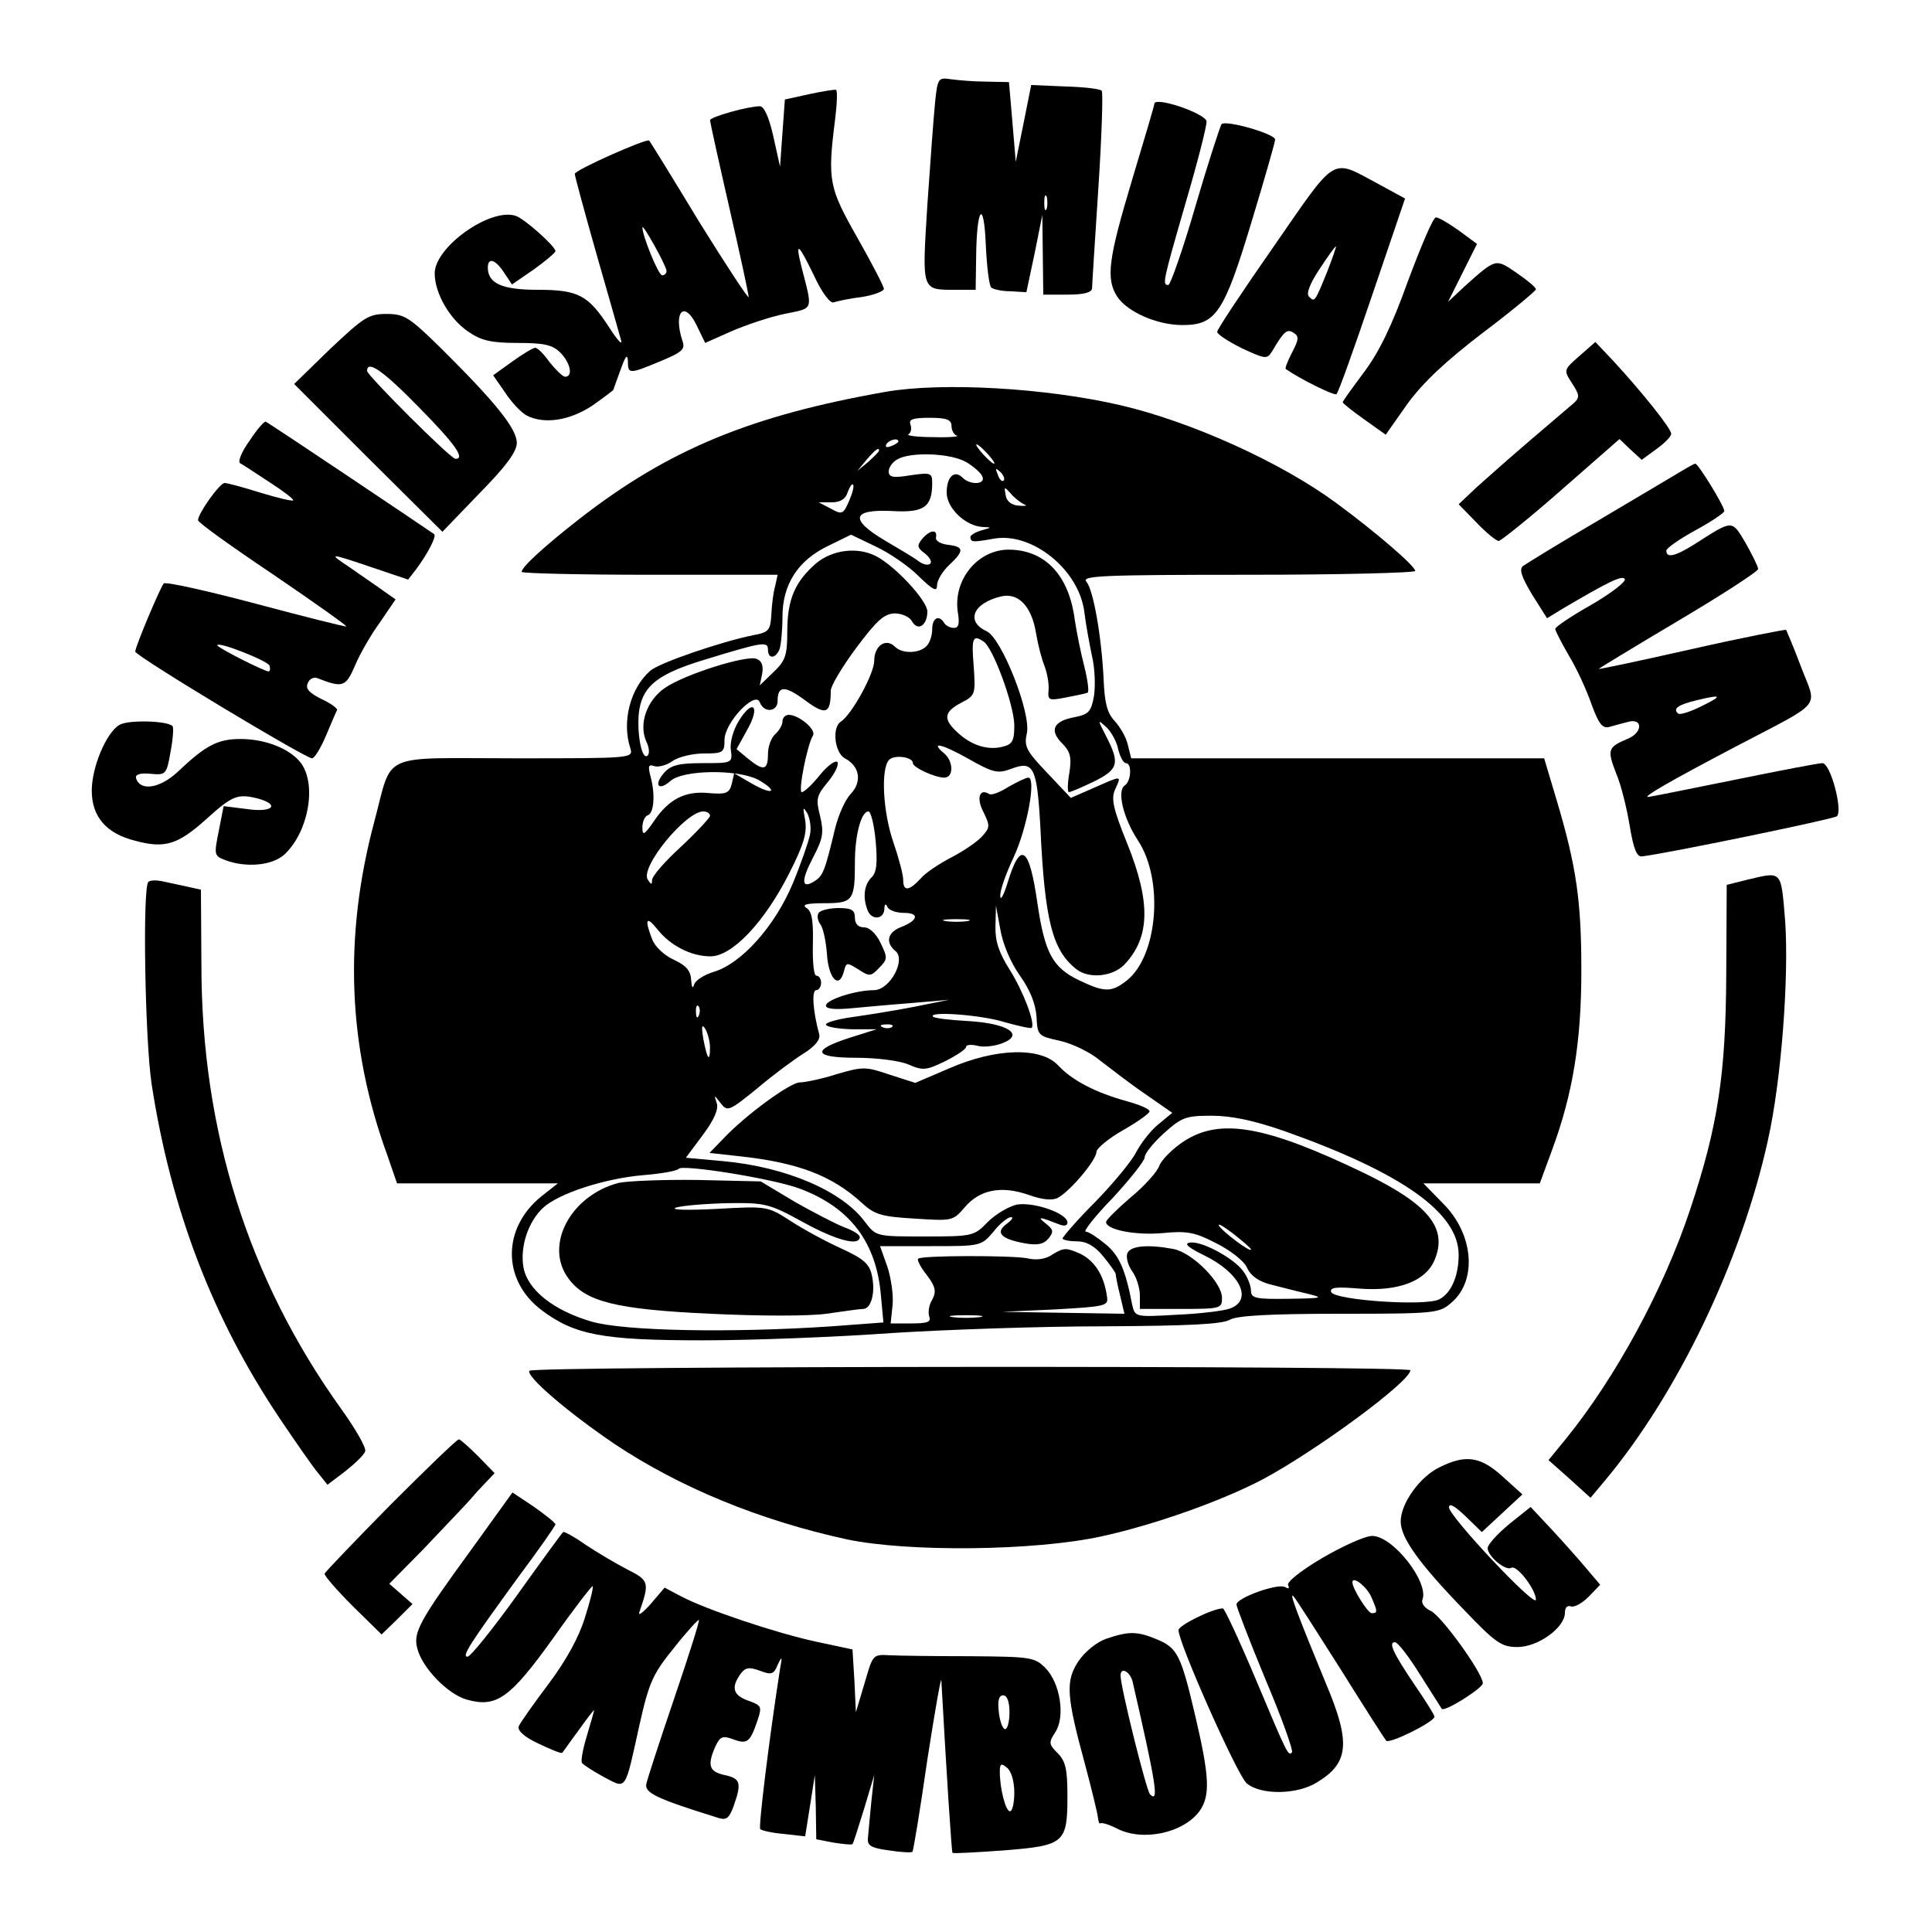 <?xml version="1.0" standalone="no"?>
<!DOCTYPE svg PUBLIC "-//W3C//DTD SVG 20010904//EN"
 "http://www.w3.org/TR/2001/REC-SVG-20010904/DTD/svg10.dtd">
<svg version="1.0" xmlns="http://www.w3.org/2000/svg"
 width="400pt" height="400pt" viewBox="0 0 400 400"
 preserveAspectRatio="xMidYMid meet">
<g transform="translate(0,400) scale(0.1,-0.1)"
fill="#000000" stroke="none">
<path d="M1936 3788 c-3 -29 -10 -125 -16 -212 -11 -179 -13 -176 58 -176 l42
0 1 68 c1 103 16 122 20 25 2 -45 7 -84 11 -88 4 -4 22 -8 40 -8 l33 -2 17 80
16 80 1 -82 1 -83 50 0 c33 0 50 4 51 13 0 6 6 100 13 207 7 107 10 198 7 202
-3 4 -37 8 -76 9 l-70 3 -16 -80 -16 -79 -7 83 -7 82 -47 1 c-26 0 -59 3 -74
5 -25 4 -27 2 -32 -48z m231 -220 c-3 -7 -5 -2 -5 12 0 14 2 19 5 13 2 -7 2
-19 0 -25z"/>
<path d="M1675 3805 l-50 -11 -5 -69 -5 -70 -14 63 c-9 40 -19 62 -28 62 -24
0 -103 -22 -103 -29 0 -3 18 -85 40 -181 22 -96 40 -179 40 -185 0 -5 -46 65
-102 155 -55 91 -102 167 -104 169 -5 5 -154 -61 -154 -69 0 -4 20 -78 45
-166 25 -87 48 -168 51 -179 3 -11 -8 1 -24 26 -44 68 -64 79 -149 79 -73 0
-103 13 -103 46 0 22 16 17 34 -11 l16 -24 45 31 c25 18 45 35 45 38 0 10 -64
67 -82 73 -52 18 -168 -64 -168 -119 0 -41 31 -95 70 -121 26 -18 47 -23 101
-23 56 0 73 -4 89 -20 21 -21 27 -50 10 -50 -5 0 -19 14 -32 30 -12 17 -25 30
-30 30 -4 0 -26 -13 -48 -29 l-39 -28 25 -36 c13 -20 33 -41 44 -47 36 -19 89
-11 136 20 24 17 44 32 44 33 0 1 7 20 15 42 10 28 14 33 15 18 0 -28 2 -28
67 -1 46 19 52 25 46 42 -20 61 4 86 30 31 l17 -35 54 24 c30 13 80 30 110 36
62 13 59 5 35 99 -13 53 -6 47 26 -19 16 -35 34 -59 41 -56 6 2 32 8 58 11 25
4 46 12 46 17 0 5 -25 53 -55 106 -59 104 -62 118 -46 245 4 32 5 59 2 61 -3
1 -28 -3 -56 -9z m-295 -366 c0 -5 -4 -9 -9 -9 -8 0 -41 82 -41 99 0 10 50
-80 50 -90z"/>
<path d="M2390 3785 c0 -3 -21 -74 -46 -157 -49 -163 -55 -205 -31 -242 21
-32 83 -59 135 -59 69 0 86 24 143 213 27 89 49 166 49 171 0 12 -102 41 -111
32 -3 -5 -28 -81 -54 -170 -26 -90 -52 -163 -56 -163 -13 0 -12 5 36 171 25
85 44 160 43 168 -4 17 -108 52 -108 36z"/>
<path d="M2638 3491 c-65 -93 -118 -173 -118 -178 0 -5 23 -20 51 -34 50 -23
52 -23 63 -6 24 41 31 47 44 38 12 -7 11 -14 -3 -41 -9 -17 -15 -33 -13 -34
30 -21 101 -56 105 -52 4 3 37 96 74 205 l68 200 -57 31 c-97 52 -83 60 -214
-129z m110 -53 c-26 -64 -26 -64 -38 -52 -6 6 2 27 22 57 17 26 32 47 34 47 1
0 -7 -24 -18 -52z"/>
<path d="M2915 3418 c-34 -95 -61 -149 -92 -190 -23 -31 -43 -58 -43 -61 0 -2
20 -18 44 -35 l45 -32 45 64 c33 45 79 88 156 147 61 46 110 87 110 90 0 4
-18 19 -40 34 -44 30 -42 31 -109 -29 l-33 -31 30 60 30 60 -38 28 c-21 15
-42 27 -47 27 -6 0 -31 -60 -58 -132z"/>
<path d="M684 3278 l-75 -73 153 -153 154 -153 77 80 c55 56 77 86 77 104 0
29 -43 83 -156 195 -67 66 -77 72 -114 72 -37 0 -47 -7 -116 -72z m184 -122
c74 -75 96 -106 75 -106 -10 0 -183 173 -183 182 0 24 35 -1 108 -76z"/>
<path d="M3270 3263 c-33 -29 -33 -29 -15 -57 15 -23 16 -29 4 -40 -8 -7 -48
-41 -89 -76 -41 -35 -92 -80 -113 -99 l-37 -35 37 -38 c20 -21 41 -38 46 -38
4 0 63 47 129 105 l121 106 23 -22 23 -21 30 22 c17 12 31 26 31 32 0 11 -61
87 -121 152 l-36 38 -33 -29z"/>
<path d="M1835 3189 c-279 -49 -450 -119 -635 -263 -73 -57 -120 -100 -120
-110 0 -3 119 -6 265 -6 l265 0 -5 -23 c-4 -13 -7 -39 -8 -59 -2 -33 -5 -37
-37 -43 -65 -13 -195 -57 -214 -74 -41 -36 -59 -105 -41 -160 6 -21 6 -21
-239 -21 -284 0 -252 15 -291 -131 -64 -239 -55 -467 27 -691 l20 -58 167 0
166 0 -33 -26 c-83 -66 -83 -175 0 -237 68 -51 126 -62 333 -62 105 0 280 7
390 15 110 7 308 14 440 14 173 1 246 4 262 14 15 8 81 12 227 12 198 0 206 1
231 23 54 46 46 142 -17 205 l-41 42 120 0 121 0 25 68 c43 116 61 224 61 372
0 145 -10 215 -51 353 l-26 87 -427 0 -428 0 -7 28 c-3 15 -16 37 -27 49 -16
17 -21 38 -23 85 -4 87 -21 187 -36 204 -10 12 35 14 335 14 190 0 346 4 346
8 0 10 -81 80 -164 141 -114 84 -300 168 -446 202 -155 36 -368 48 -485 28z
m135 -71 c0 -9 5 -18 11 -20 6 -2 -16 -4 -49 -3 -33 0 -56 3 -51 6 5 3 7 12 4
20 -4 11 5 14 40 14 35 0 45 -4 45 -17z m-110 -32 c0 -2 -7 -7 -16 -10 -8 -3
-12 -2 -9 4 6 10 25 14 25 6z m185 -26 c10 -11 16 -20 13 -20 -3 0 -13 9 -23
20 -10 11 -16 20 -13 20 3 0 13 -9 23 -20z m-225 7 c0 -2 -10 -12 -22 -23
l-23 -19 19 23 c18 21 26 27 26 19z m181 -24 c15 -9 31 -23 33 -30 7 -16 -25
-18 -41 -2 -17 17 -33 2 -33 -31 0 -32 39 -69 74 -71 20 -1 20 -1 -2 -7 -13
-4 -23 -10 -23 -14 1 -11 5 -11 50 -3 79 13 175 -65 186 -152 3 -26 11 -68 16
-92 6 -25 7 -61 4 -82 -6 -33 -11 -38 -41 -44 -43 -8 -52 -27 -25 -54 17 -17
20 -29 15 -61 -4 -22 -4 -40 -1 -40 4 0 27 10 52 22 50 25 54 37 26 92 -19 37
-19 37 -1 21 10 -9 22 -30 25 -46 4 -16 11 -29 16 -29 13 0 11 -37 -2 -46 -17
-10 -4 -67 27 -114 54 -82 41 -239 -23 -290 -32 -25 -46 -25 -100 1 -54 26
-70 57 -85 158 -17 119 -35 132 -62 43 -8 -26 -15 -38 -15 -27 -1 11 12 47 28
81 27 58 47 164 30 164 -5 0 -23 -9 -41 -19 -17 -11 -35 -18 -40 -15 -20 13
-27 -9 -12 -37 14 -29 14 -32 -3 -51 -10 -11 -38 -30 -63 -43 -25 -13 -54 -32
-64 -44 -24 -26 -36 -27 -36 -3 0 11 -9 45 -20 77 -22 63 -27 154 -9 172 11
11 49 6 49 -7 0 -9 46 -30 65 -30 20 0 19 34 0 50 -31 26 -5 20 50 -11 51 -29
61 -31 88 -21 47 18 54 5 61 -121 9 -194 25 -255 75 -294 26 -20 75 -15 99 10
53 56 55 128 6 250 -30 74 -34 94 -25 113 13 29 15 29 -44 3 l-48 -21 -49 52
c-44 46 -48 55 -42 82 9 42 -52 196 -83 211 -44 20 -29 58 29 72 36 9 64 -20
73 -76 4 -24 12 -55 18 -69 5 -14 9 -35 8 -48 -2 -22 0 -23 36 -16 21 4 41 8
45 10 3 2 0 26 -7 54 -7 27 -16 71 -20 98 -12 91 -61 143 -135 144 -65 1 -117
-62 -107 -129 4 -24 2 -33 -8 -33 -8 0 -17 5 -20 10 -11 18 -25 11 -25 -13 0
-13 -5 -28 -12 -35 -15 -15 -50 -16 -65 -1 -19 19 -43 2 -43 -29 0 -27 -47
-112 -69 -126 -19 -12 -13 -64 8 -76 31 -16 36 -48 13 -73 -12 -12 -26 -44
-33 -72 -21 -88 -25 -98 -42 -109 -28 -18 -29 0 -4 48 21 40 23 52 15 86 -9
36 -8 42 16 71 14 17 23 35 20 41 -3 5 -20 -6 -36 -26 -16 -20 -33 -36 -38
-36 -8 0 11 97 23 117 8 12 -29 43 -50 43 -7 0 -13 -6 -13 -14 0 -7 -7 -19
-15 -26 -8 -7 -15 -25 -15 -41 0 -34 -9 -36 -41 -10 l-24 20 22 40 c28 49 12
66 -17 19 -12 -19 -19 -45 -17 -60 4 -28 3 -28 -58 -28 -49 0 -66 -4 -80 -20
-22 -25 -12 -39 13 -17 25 23 137 25 181 3 18 -10 30 -20 27 -23 -3 -3 -21 4
-40 15 l-36 21 -5 -22 c-5 -19 -11 -22 -47 -19 -49 5 -83 -12 -114 -58 -20
-29 -24 -31 -24 -13 0 12 5 23 11 25 13 4 16 43 6 80 -6 22 -4 26 7 22 8 -3
25 1 38 10 12 9 42 16 65 16 40 0 43 2 43 28 0 36 64 103 73 78 9 -23 37 -20
37 3 0 32 15 32 57 1 43 -32 53 -28 53 20 0 10 24 50 53 89 42 56 57 70 79 71
15 0 31 -7 36 -16 12 -22 32 -9 32 20 0 22 -66 94 -107 115 -38 19 -89 13
-123 -15 -44 -38 -60 -75 -60 -141 0 -51 -4 -61 -29 -85 l-28 -27 5 24 c3 17
-1 27 -12 31 -21 8 -148 -32 -189 -60 -38 -26 -55 -75 -39 -111 7 -14 7 -27 2
-30 -13 -8 -23 58 -16 98 9 48 40 72 131 100 124 38 135 40 135 22 0 -20 16
-19 24 1 3 9 6 39 6 67 0 67 32 117 95 147 l47 23 50 -24 c28 -13 68 -40 89
-61 31 -30 39 -34 39 -20 0 10 11 29 25 42 32 30 31 38 -2 42 -16 2 -27 8 -25
16 3 17 -13 15 -29 -4 -11 -14 -10 -18 6 -30 10 -8 15 -17 11 -21 -4 -4 -15
-2 -24 5 -9 7 -41 26 -70 43 -74 44 -68 65 15 61 66 -4 83 8 83 58 0 21 -3 22
-45 16 -36 -6 -45 -4 -45 8 0 8 8 20 18 25 27 16 111 13 143 -6z m77 -38 c-3
-3 -9 2 -12 12 -6 14 -5 15 5 6 7 -7 10 -15 7 -18z m-320 -42 c-12 -28 -15
-29 -38 -16 l-25 13 27 0 c18 0 29 7 33 21 4 11 9 18 11 16 3 -3 -1 -18 -8
-34z m362 -7 c8 -3 4 -4 -10 -3 -16 1 -26 9 -28 22 -3 18 -3 18 10 4 7 -9 20
-19 28 -23z m-84 -284 c20 -12 64 -133 64 -174 0 -32 -4 -39 -24 -44 -31 -8
-65 3 -93 29 -31 28 -29 43 7 62 29 15 30 17 26 75 -5 59 -2 67 20 52z m-359
-400 c-3 -15 -19 -61 -36 -102 -37 -88 -106 -165 -163 -182 -20 -6 -39 -18
-41 -27 -3 -9 -5 -5 -6 10 -1 19 -10 30 -36 42 -20 9 -40 28 -45 43 -16 41
-12 49 11 20 27 -34 70 -56 110 -56 45 0 112 71 163 172 31 61 37 84 33 110
-5 27 -5 29 4 15 6 -11 9 -31 6 -45z m-207 39 c0 -4 -27 -33 -60 -64 -33 -30
-60 -61 -60 -69 0 -10 -2 -10 -9 1 -16 26 79 141 115 141 8 0 14 -4 14 -9z
m343 -53 c4 -45 2 -65 -9 -75 -15 -15 -18 -41 -8 -67 8 -22 34 -20 35 2 0 10
3 12 6 5 2 -7 18 -13 34 -13 34 0 30 -16 -7 -30 -27 -11 -31 -32 -10 -49 22
-18 -11 -80 -44 -81 -39 0 -100 -20 -100 -32 0 -7 19 -9 58 -5 31 3 89 8 127
11 l70 6 -75 -15 c-41 -8 -99 -17 -127 -21 -29 -4 -53 -11 -53 -15 0 -5 24 -9
53 -10 l52 0 -54 -17 c-82 -26 -78 -42 12 -42 41 0 90 -6 108 -14 30 -13 37
-12 76 7 24 12 43 25 43 29 0 5 10 6 23 3 12 -4 36 -1 52 5 47 18 12 41 -70
46 -38 2 -71 6 -73 9 -12 12 99 4 147 -11 29 -8 55 -14 57 -12 8 9 -18 77 -46
121 -22 35 -30 59 -29 90 l1 42 9 -49 c5 -30 21 -68 40 -95 22 -31 33 -59 35
-86 2 -39 3 -40 49 -50 26 -6 63 -24 83 -41 21 -16 62 -48 93 -69 l56 -39 -29
-24 c-16 -13 -36 -39 -46 -58 -9 -18 -47 -64 -84 -102 -38 -38 -68 -73 -68
-76 0 -3 13 -6 29 -6 20 0 37 -9 55 -31 14 -17 26 -34 26 -37 0 -4 4 -24 9
-44 l9 -38 -127 2 -126 2 110 5 c103 6 110 7 107 26 -6 44 -25 74 -55 89 -29
13 -34 13 -56 0 -15 -11 -34 -14 -55 -9 -33 6 -218 6 -225 -1 -3 -2 5 -18 18
-34 18 -24 20 -34 11 -51 -7 -11 -9 -27 -6 -35 4 -11 -4 -14 -37 -14 l-43 0 4
38 c2 20 -3 56 -11 80 l-15 42 105 0 c104 0 104 0 130 30 13 17 30 30 36 30 6
0 2 -6 -9 -14 -24 -18 -12 -31 37 -40 27 -5 40 -2 50 10 11 14 10 18 -6 31
-19 15 -13 14 28 -2 10 -4 17 -3 17 4 0 19 -70 43 -105 37 -17 -4 -44 -20 -60
-36 -28 -29 -31 -30 -130 -30 -101 0 -101 0 -124 30 -47 64 -163 114 -294 126
l-77 7 35 47 c24 32 33 54 29 66 -6 18 -6 18 8 0 14 -18 17 -17 75 30 33 28
76 60 97 73 24 15 35 29 32 40 -13 48 -16 91 -6 91 5 0 10 7 10 15 0 8 -4 15
-10 15 -5 0 -8 29 -7 65 1 49 -2 68 -13 75 -11 7 0 10 36 10 60 0 64 5 64 85
0 56 13 105 28 105 5 0 12 -28 15 -62z m190 -165 c-13 -2 -33 -2 -45 0 -13 2
-3 4 22 4 25 0 35 -2 23 -4z m-556 -195 c-3 -8 -6 -5 -6 6 -1 11 2 17 5 13 3
-3 4 -12 1 -19z m23 -67 c0 -32 -6 -24 -14 19 -4 25 -3 31 4 20 5 -8 10 -26
10 -39z m377 43 c-3 -3 -12 -4 -19 -1 -8 3 -5 6 6 6 11 1 17 -2 13 -5z m810
-215 c246 -87 363 -170 363 -257 0 -43 -15 -79 -40 -92 -28 -15 -217 -2 -224
15 -3 10 11 11 60 7 80 -6 136 16 154 59 28 66 -12 115 -143 179 -207 100
-301 116 -376 67 -23 -15 -46 -38 -51 -51 -4 -12 -31 -42 -59 -65 -28 -24 -51
-47 -51 -51 0 -16 60 -28 117 -23 50 5 67 2 111 -21 30 -15 58 -37 64 -51 7
-16 24 -28 47 -34 20 -5 54 -14 76 -19 37 -9 35 -10 -37 -11 -68 -1 -78 1 -78
17 0 10 -7 28 -16 40 -19 27 -89 65 -112 59 -11 -2 0 -11 31 -26 74 -36 102
-92 54 -110 -13 -5 -63 -11 -110 -13 -87 -5 -87 -5 -93 21 -14 73 -27 102 -55
125 -17 14 -35 26 -41 26 -6 0 19 32 56 70 36 39 66 77 66 84 0 8 18 30 40 50
37 33 45 36 99 36 41 0 87 -10 148 -31z m-1001 -120 c104 -39 159 -111 168
-223 l5 -54 -107 -8 c-208 -14 -431 -10 -498 10 -78 23 -131 65 -140 111 -8
42 9 95 40 124 32 30 127 61 208 68 38 3 70 9 73 13 6 10 195 -20 251 -41z
m934 -126 c0 -7 -58 36 -66 49 -4 7 9 -1 29 -16 20 -16 37 -30 37 -33z m-562
-140 c-16 -2 -40 -2 -55 0 -16 2 -3 4 27 4 30 0 43 -2 28 -4z"/>
<path d="M1695 2110 c-4 -6 -2 -16 3 -23 6 -7 12 -35 14 -61 3 -52 25 -75 35
-38 5 20 6 20 30 5 23 -15 26 -15 43 3 18 18 18 21 3 52 -9 19 -23 32 -34 32
-12 0 -19 7 -19 20 0 16 -7 20 -34 20 -19 0 -38 -5 -41 -10z"/>
<path d="M1965 1788 l-70 -30 -53 17 c-50 17 -55 17 -110 1 -31 -10 -66 -17
-76 -17 -20 0 -113 -68 -159 -117 l-28 -29 63 -7 c120 -13 191 -40 253 -97 26
-24 41 -28 109 -32 77 -5 79 -5 103 23 31 37 76 46 133 26 28 -10 49 -12 60
-6 25 13 80 78 80 95 0 7 25 28 55 45 30 17 55 35 55 39 0 5 -21 14 -47 21
-65 18 -113 43 -142 74 -36 39 -130 36 -226 -6z"/>
<path d="M2334 1405 c-3 -8 1 -24 10 -37 9 -12 16 -35 16 -50 l0 -28 85 0 c83
0 85 1 85 23 0 32 -61 93 -100 101 -53 10 -90 7 -96 -9z"/>
<path d="M1281 1551 c-100 -26 -155 -130 -104 -198 35 -48 98 -64 294 -73 104
-5 203 -5 240 0 35 5 69 10 76 10 17 0 26 35 18 70 -5 23 -17 34 -63 55 -31
14 -79 40 -105 57 -48 31 -49 31 -155 25 -61 -3 -96 -2 -82 3 14 4 62 8 107 9
77 1 86 -1 155 -39 69 -38 118 -51 118 -31 0 5 -15 14 -32 20 -18 7 -64 31
-103 53 l-70 42 -130 3 c-71 1 -145 -2 -164 -6z"/>
<path d="M517 3088 c-16 -22 -25 -43 -20 -47 6 -3 33 -21 62 -40 28 -18 50
-35 48 -37 -2 -2 -32 5 -68 16 -35 11 -68 20 -74 20 -10 0 -55 -63 -55 -77 0
-5 70 -55 155 -112 85 -58 153 -106 152 -108 -2 -1 -86 20 -187 47 -102 27
-187 46 -191 42 -8 -10 -59 -131 -59 -141 0 -9 352 -221 366 -221 5 0 18 21
29 47 11 26 21 50 23 53 1 3 -13 14 -33 23 -24 12 -33 21 -28 32 3 9 12 14 20
11 53 -21 59 -18 78 26 10 24 33 64 52 90 l32 47 -27 19 c-15 11 -45 31 -66
46 -48 32 -47 32 45 1 l74 -25 17 22 c23 31 42 67 37 72 -8 6 -343 231 -349
233 -3 1 -18 -16 -33 -39z m41 -466 c2 -7 1 -12 -2 -12 -9 0 -106 49 -106 54
0 9 104 -32 108 -42z"/>
<path d="M3475 3021 c-16 -10 -93 -55 -170 -101 -77 -45 -145 -87 -152 -92 -8
-7 -3 -22 19 -59 l31 -49 31 19 c95 56 125 71 130 62 3 -5 -28 -29 -69 -53
-41 -23 -75 -46 -75 -50 0 -4 13 -29 28 -55 16 -26 37 -72 47 -101 15 -41 23
-51 37 -47 10 3 26 7 37 10 33 10 33 -22 0 -35 -40 -17 -42 -22 -23 -71 10
-23 22 -72 28 -108 8 -49 15 -66 26 -64 46 5 396 77 403 83 13 11 -13 110 -30
110 -8 0 -91 -16 -184 -35 -94 -19 -173 -35 -177 -35 -11 0 44 32 183 105 183
96 167 77 134 164 -15 40 -30 75 -31 77 -2 1 -90 -16 -196 -40 -106 -24 -192
-42 -192 -41 0 1 74 46 165 100 91 54 165 102 165 107 0 5 -12 29 -26 54 -29
48 -25 49 -106 -3 -40 -25 -58 -29 -58 -13 0 5 27 24 60 42 33 18 60 36 60 40
0 10 -54 98 -60 98 -3 0 -18 -9 -35 -19z m48 -483 c-24 -12 -46 -19 -49 -15
-11 10 1 18 38 27 53 13 56 10 11 -12z"/>
<path d="M247 2499 c-27 -16 -57 -87 -57 -136 0 -54 30 -89 91 -104 60 -16 87
-8 146 45 54 49 65 53 106 43 48 -13 32 -30 -22 -22 l-48 6 -10 -51 c-10 -50
-10 -52 14 -61 43 -16 97 -11 122 12 49 46 67 142 35 188 -22 30 -73 51 -126
51 -47 0 -72 -13 -129 -67 -37 -35 -78 -42 -87 -15 -3 8 6 12 29 10 32 -3 34
-2 42 45 5 26 7 51 4 54 -12 11 -93 13 -110 2z"/>
<path d="M3615 2178 l-40 -10 -1 -186 c-1 -206 -17 -313 -75 -487 -55 -165
-154 -347 -257 -474 l-36 -44 44 -39 43 -39 31 37 c150 180 281 453 336 702
28 124 44 338 36 455 -9 107 -5 103 -81 85z"/>
<path d="M307 2174 c-12 -13 -7 -326 7 -419 40 -259 126 -484 264 -690 33 -49
69 -101 80 -114 l20 -25 37 28 c20 16 39 34 41 41 3 7 -20 47 -51 90 -191 267
-288 574 -288 917 l-1 156 -27 6 c-14 3 -37 8 -51 11 -13 3 -27 3 -31 -1z"/>
<path d="M1096 1162 c-7 -12 81 -87 177 -152 135 -90 301 -158 480 -197 128
-27 390 -24 527 6 110 24 248 73 334 118 112 60 305 202 306 226 0 10 -1818 9
-1824 -1z"/>
<path d="M809 885 c-74 -75 -135 -139 -137 -143 -1 -4 25 -34 58 -67 l60 -59
32 31 32 32 -24 21 -24 21 70 71 c38 40 71 75 74 78 3 3 21 22 39 43 l35 37
-34 35 c-19 19 -37 35 -40 35 -4 0 -67 -61 -141 -135z"/>
<path d="M2980 962 c-41 -20 -80 -75 -80 -112 0 -34 38 -87 132 -184 65 -68
77 -76 110 -76 42 0 98 40 98 71 0 11 5 16 13 13 7 -2 23 7 36 20 l24 25 -28
33 c-15 18 -47 54 -72 81 l-44 47 -45 -36 c-24 -20 -44 -42 -44 -49 0 -17 37
-48 49 -41 11 7 51 -45 51 -66 -1 -18 -180 173 -180 191 0 10 12 3 34 -18 l34
-33 42 39 42 39 -41 37 c-46 42 -77 46 -131 19z"/>
<path d="M976 792 c-108 -148 -121 -172 -112 -205 10 -40 63 -95 103 -106 61
-17 89 3 178 127 43 61 81 110 82 108 2 -2 -5 -31 -16 -65 -12 -40 -39 -89
-75 -137 -31 -41 -59 -81 -62 -88 -3 -9 11 -22 41 -36 25 -12 47 -21 49 -19 2
2 17 24 35 48 17 24 31 42 31 40 0 -2 -7 -26 -15 -53 -8 -26 -13 -52 -10 -56
3 -4 23 -17 45 -29 48 -25 43 -32 74 108 20 89 28 106 72 160 26 33 50 59 51
57 2 -1 -21 -74 -51 -162 -30 -88 -56 -168 -58 -178 -3 -18 21 -30 150 -70 16
-5 22 0 31 25 17 48 14 57 -19 64 -32 7 -36 20 -19 59 10 21 15 23 37 15 29
-11 35 -6 50 38 10 30 9 32 -19 42 -31 11 -36 27 -16 55 10 14 18 15 40 7 24
-9 29 -8 37 12 9 19 10 18 5 -8 -23 -148 -45 -328 -41 -332 3 -3 25 -8 49 -10
l44 -5 10 63 10 64 2 -66 1 -67 36 -7 c20 -3 37 -5 39 -3 2 2 12 35 24 73 l21
70 -6 -55 c-3 -30 -6 -64 -7 -75 -2 -16 6 -21 43 -26 25 -4 47 -5 49 -3 2 1
16 87 31 191 16 103 29 177 29 163 10 -181 21 -353 23 -356 2 -2 50 1 107 5
125 10 131 15 131 113 0 55 -4 72 -20 88 -19 19 -19 22 -5 44 21 32 10 102
-21 133 -22 22 -31 23 -156 24 -73 0 -148 1 -167 2 -34 2 -34 1 -51 -58 l-18
-60 -3 65 -4 65 -75 16 c-83 18 -227 66 -280 94 l-34 18 -29 -34 c-17 -19 -27
-26 -23 -16 21 61 20 65 -26 88 -23 12 -62 35 -86 51 -24 17 -45 28 -46 26 -2
-1 -45 -60 -95 -130 -51 -71 -97 -128 -103 -128 -13 0 5 27 103 162 44 59 79
109 79 112 0 3 -20 19 -44 36 l-45 30 -85 -118z m1114 -337 c0 -19 -4 -35 -9
-35 -5 0 -11 16 -13 35 -3 24 0 35 9 35 8 0 13 -13 13 -35z m10 -166 c0 -22
-4 -39 -9 -39 -9 0 -21 47 -21 82 0 17 3 18 15 8 9 -7 15 -29 15 -51z"/>
<path d="M2737 774 c-44 -26 -74 -50 -70 -56 3 -7 1 -8 -6 -4 -14 9 -101 -22
-101 -36 0 -5 27 -75 60 -155 34 -80 58 -148 55 -151 -8 -8 -9 -6 -75 151 -34
81 -65 147 -68 147 -21 0 -92 -35 -92 -45 0 -27 122 -301 141 -317 29 -25 105
-24 146 2 66 40 70 82 18 205 -59 143 -77 191 -67 180 5 -5 48 -73 97 -150 48
-77 91 -144 95 -149 7 -7 100 39 100 50 0 3 -18 32 -40 64 -46 68 -56 90 -42
90 6 0 29 -30 52 -67 24 -38 44 -69 45 -71 6 -7 85 43 85 53 0 21 -86 140
-108 150 -12 5 -20 16 -17 23 14 36 -61 132 -104 132 -15 0 -61 -21 -104 -46z
m102 -80 c13 -30 14 -34 1 -34 -8 0 -40 51 -40 64 0 14 29 -8 39 -30z"/>
<path d="M2290 607 c-20 -7 -44 -27 -57 -46 -27 -41 -26 -70 14 -216 13 -49
25 -98 26 -107 1 -9 3 -15 5 -13 3 2 17 -2 33 -10 54 -29 140 -10 173 36 22
32 20 71 -9 195 -30 128 -37 142 -80 160 -41 17 -58 17 -105 1z m55 -89 c49
-213 55 -252 36 -233 -8 9 -61 222 -61 246 0 19 20 8 25 -13z"/>
</g>
</svg>
